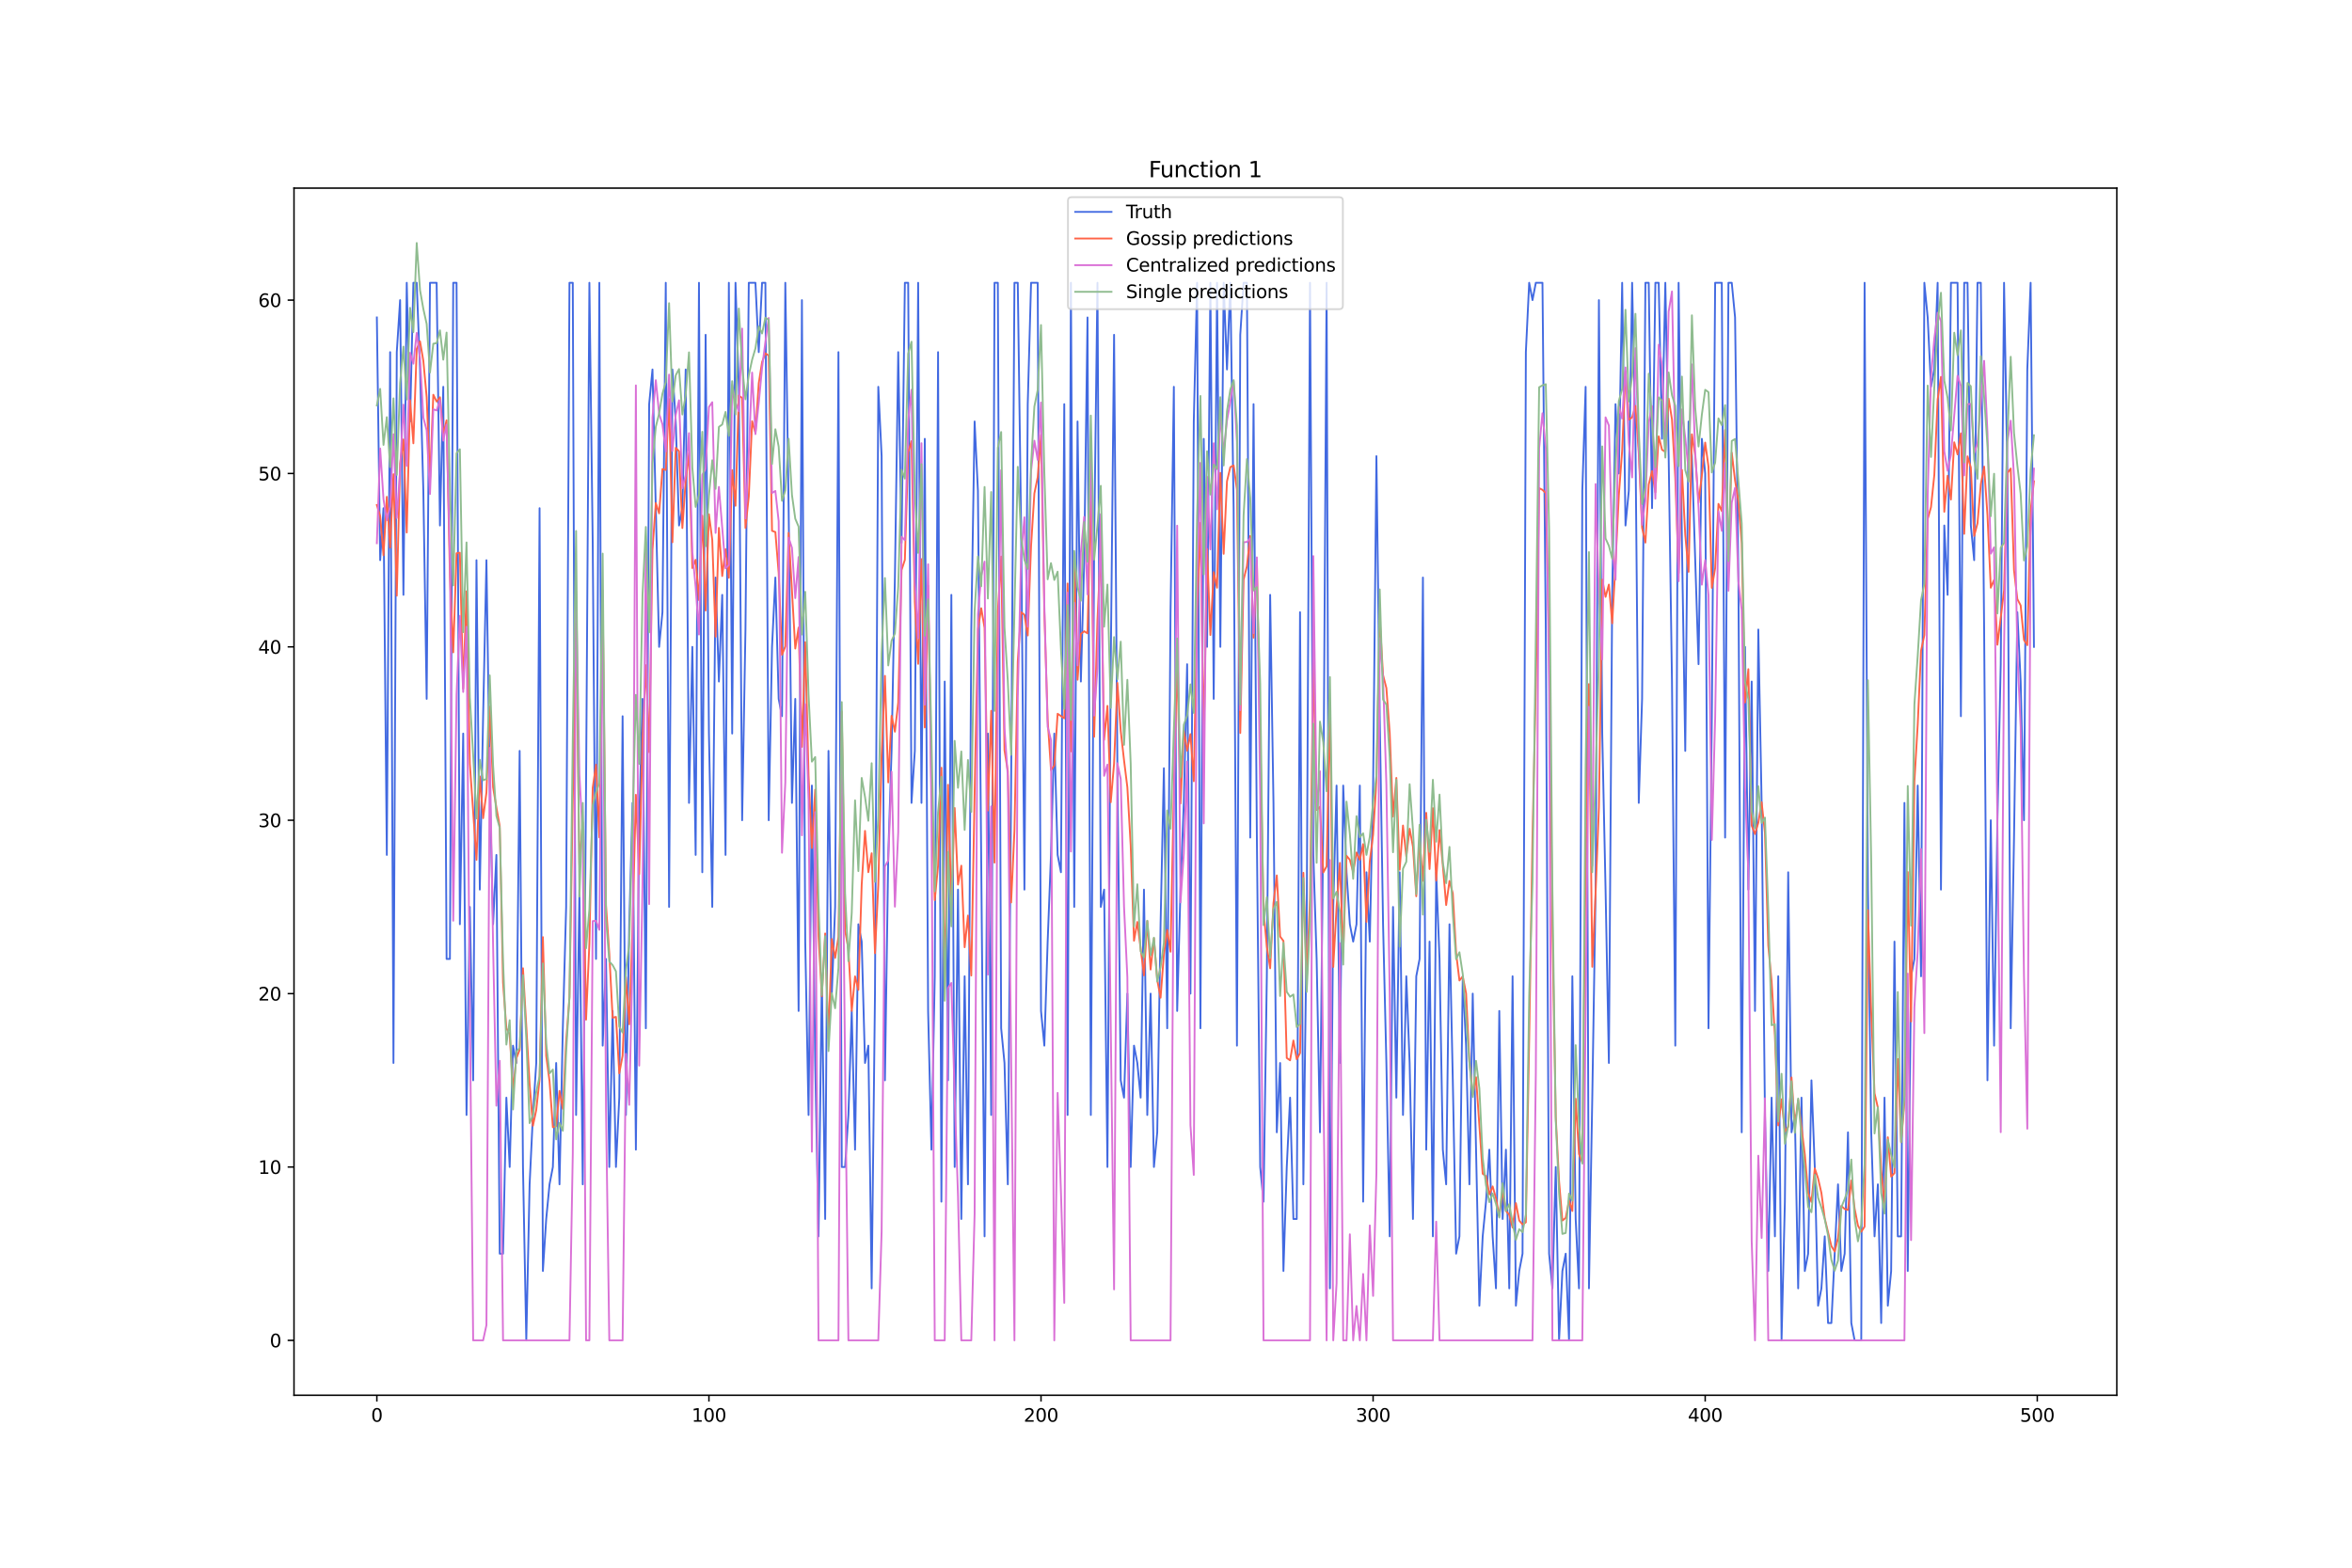 <?xml version="1.0" encoding="utf-8" standalone="no"?>
<!DOCTYPE svg PUBLIC "-//W3C//DTD SVG 1.1//EN"
  "http://www.w3.org/Graphics/SVG/1.1/DTD/svg11.dtd">
<svg xmlns:xlink="http://www.w3.org/1999/xlink" width="1296pt" height="864pt" viewBox="0 0 1296 864" xmlns="http://www.w3.org/2000/svg" version="1.1">
 <defs>
  <style type="text/css">*{stroke-linejoin: round; stroke-linecap: butt}</style>
 </defs>
 <g id="figure_1">
  <g id="patch_1">
   <path d="M 0 864 
L 1296 864 
L 1296 0 
L 0 0 
z
" style="fill: #ffffff"/>
  </g>
  <g id="axes_1">
   <g id="patch_2">
    <path d="M 162 768.96 
L 1166.4 768.96 
L 1166.4 103.68 
L 162 103.68 
z
" style="fill: #ffffff"/>
   </g>
   <g id="matplotlib.axis_1">
    <g id="xtick_1">
     <g id="line2d_1">
      <defs>
       <path id="m40b85c4c9d" d="M 0 0 
L 0 3.5 
" style="stroke: #000000; stroke-width: 0.8"/>
      </defs>
      <g>
       <use xlink:href="#m40b85c4c9d" x="207.655" y="768.96" style="stroke: #000000; stroke-width: 0.8"/>
      </g>
     </g>
     <g id="text_1">
      <!-- 0 -->
      <g transform="translate(204.473 783.558) scale(0.1 -0.1)">
       <defs>
        <path id="DejaVuSans-30" d="M 2034 4250 
Q 1547 4250 1301 3770 
Q 1056 3291 1056 2328 
Q 1056 1369 1301 889 
Q 1547 409 2034 409 
Q 2525 409 2770 889 
Q 3016 1369 3016 2328 
Q 3016 3291 2770 3770 
Q 2525 4250 2034 4250 
z
M 2034 4750 
Q 2819 4750 3233 4129 
Q 3647 3509 3647 2328 
Q 3647 1150 3233 529 
Q 2819 -91 2034 -91 
Q 1250 -91 836 529 
Q 422 1150 422 2328 
Q 422 3509 836 4129 
Q 1250 4750 2034 4750 
z
" transform="scale(0.016)"/>
       </defs>
       <use xlink:href="#DejaVuSans-30"/>
      </g>
     </g>
    </g>
    <g id="xtick_2">
     <g id="line2d_2">
      <g>
       <use xlink:href="#m40b85c4c9d" x="390.639" y="768.96" style="stroke: #000000; stroke-width: 0.8"/>
      </g>
     </g>
     <g id="text_2">
      <!-- 100 -->
      <g transform="translate(381.095 783.558) scale(0.1 -0.1)">
       <defs>
        <path id="DejaVuSans-31" d="M 794 531 
L 1825 531 
L 1825 4091 
L 703 3866 
L 703 4441 
L 1819 4666 
L 2450 4666 
L 2450 531 
L 3481 531 
L 3481 0 
L 794 0 
L 794 531 
z
" transform="scale(0.016)"/>
       </defs>
       <use xlink:href="#DejaVuSans-31"/>
       <use xlink:href="#DejaVuSans-30" x="63.623"/>
       <use xlink:href="#DejaVuSans-30" x="127.246"/>
      </g>
     </g>
    </g>
    <g id="xtick_3">
     <g id="line2d_3">
      <g>
       <use xlink:href="#m40b85c4c9d" x="573.623" y="768.96" style="stroke: #000000; stroke-width: 0.8"/>
      </g>
     </g>
     <g id="text_3">
      <!-- 200 -->
      <g transform="translate(564.079 783.558) scale(0.1 -0.1)">
       <defs>
        <path id="DejaVuSans-32" d="M 1228 531 
L 3431 531 
L 3431 0 
L 469 0 
L 469 531 
Q 828 903 1448 1529 
Q 2069 2156 2228 2338 
Q 2531 2678 2651 2914 
Q 2772 3150 2772 3378 
Q 2772 3750 2511 3984 
Q 2250 4219 1831 4219 
Q 1534 4219 1204 4116 
Q 875 4013 500 3803 
L 500 4441 
Q 881 4594 1212 4672 
Q 1544 4750 1819 4750 
Q 2544 4750 2975 4387 
Q 3406 4025 3406 3419 
Q 3406 3131 3298 2873 
Q 3191 2616 2906 2266 
Q 2828 2175 2409 1742 
Q 1991 1309 1228 531 
z
" transform="scale(0.016)"/>
       </defs>
       <use xlink:href="#DejaVuSans-32"/>
       <use xlink:href="#DejaVuSans-30" x="63.623"/>
       <use xlink:href="#DejaVuSans-30" x="127.246"/>
      </g>
     </g>
    </g>
    <g id="xtick_4">
     <g id="line2d_4">
      <g>
       <use xlink:href="#m40b85c4c9d" x="756.607" y="768.96" style="stroke: #000000; stroke-width: 0.8"/>
      </g>
     </g>
     <g id="text_4">
      <!-- 300 -->
      <g transform="translate(747.063 783.558) scale(0.1 -0.1)">
       <defs>
        <path id="DejaVuSans-33" d="M 2597 2516 
Q 3050 2419 3304 2112 
Q 3559 1806 3559 1356 
Q 3559 666 3084 287 
Q 2609 -91 1734 -91 
Q 1441 -91 1130 -33 
Q 819 25 488 141 
L 488 750 
Q 750 597 1062 519 
Q 1375 441 1716 441 
Q 2309 441 2620 675 
Q 2931 909 2931 1356 
Q 2931 1769 2642 2001 
Q 2353 2234 1838 2234 
L 1294 2234 
L 1294 2753 
L 1863 2753 
Q 2328 2753 2575 2939 
Q 2822 3125 2822 3475 
Q 2822 3834 2567 4026 
Q 2313 4219 1838 4219 
Q 1578 4219 1281 4162 
Q 984 4106 628 3988 
L 628 4550 
Q 988 4650 1302 4700 
Q 1616 4750 1894 4750 
Q 2613 4750 3031 4423 
Q 3450 4097 3450 3541 
Q 3450 3153 3228 2886 
Q 3006 2619 2597 2516 
z
" transform="scale(0.016)"/>
       </defs>
       <use xlink:href="#DejaVuSans-33"/>
       <use xlink:href="#DejaVuSans-30" x="63.623"/>
       <use xlink:href="#DejaVuSans-30" x="127.246"/>
      </g>
     </g>
    </g>
    <g id="xtick_5">
     <g id="line2d_5">
      <g>
       <use xlink:href="#m40b85c4c9d" x="939.591" y="768.96" style="stroke: #000000; stroke-width: 0.8"/>
      </g>
     </g>
     <g id="text_5">
      <!-- 400 -->
      <g transform="translate(930.047 783.558) scale(0.1 -0.1)">
       <defs>
        <path id="DejaVuSans-34" d="M 2419 4116 
L 825 1625 
L 2419 1625 
L 2419 4116 
z
M 2253 4666 
L 3047 4666 
L 3047 1625 
L 3713 1625 
L 3713 1100 
L 3047 1100 
L 3047 0 
L 2419 0 
L 2419 1100 
L 313 1100 
L 313 1709 
L 2253 4666 
z
" transform="scale(0.016)"/>
       </defs>
       <use xlink:href="#DejaVuSans-34"/>
       <use xlink:href="#DejaVuSans-30" x="63.623"/>
       <use xlink:href="#DejaVuSans-30" x="127.246"/>
      </g>
     </g>
    </g>
    <g id="xtick_6">
     <g id="line2d_6">
      <g>
       <use xlink:href="#m40b85c4c9d" x="1122.575" y="768.96" style="stroke: #000000; stroke-width: 0.8"/>
      </g>
     </g>
     <g id="text_6">
      <!-- 500 -->
      <g transform="translate(1113.032 783.558) scale(0.1 -0.1)">
       <defs>
        <path id="DejaVuSans-35" d="M 691 4666 
L 3169 4666 
L 3169 4134 
L 1269 4134 
L 1269 2991 
Q 1406 3038 1543 3061 
Q 1681 3084 1819 3084 
Q 2600 3084 3056 2656 
Q 3513 2228 3513 1497 
Q 3513 744 3044 326 
Q 2575 -91 1722 -91 
Q 1428 -91 1123 -41 
Q 819 9 494 109 
L 494 744 
Q 775 591 1075 516 
Q 1375 441 1709 441 
Q 2250 441 2565 725 
Q 2881 1009 2881 1497 
Q 2881 1984 2565 2268 
Q 2250 2553 1709 2553 
Q 1456 2553 1204 2497 
Q 953 2441 691 2322 
L 691 4666 
z
" transform="scale(0.016)"/>
       </defs>
       <use xlink:href="#DejaVuSans-35"/>
       <use xlink:href="#DejaVuSans-30" x="63.623"/>
       <use xlink:href="#DejaVuSans-30" x="127.246"/>
      </g>
     </g>
    </g>
   </g>
   <g id="matplotlib.axis_2">
    <g id="ytick_1">
     <g id="line2d_7">
      <defs>
       <path id="m0b34f0433a" d="M 0 0 
L -3.5 0 
" style="stroke: #000000; stroke-width: 0.8"/>
      </defs>
      <g>
       <use xlink:href="#m0b34f0433a" x="162" y="738.72" style="stroke: #000000; stroke-width: 0.8"/>
      </g>
     </g>
     <g id="text_7">
      <!-- 0 -->
      <g transform="translate(148.637 742.519) scale(0.1 -0.1)">
       <use xlink:href="#DejaVuSans-30"/>
      </g>
     </g>
    </g>
    <g id="ytick_2">
     <g id="line2d_8">
      <g>
       <use xlink:href="#m0b34f0433a" x="162" y="643.167" style="stroke: #000000; stroke-width: 0.8"/>
      </g>
     </g>
     <g id="text_8">
      <!-- 10 -->
      <g transform="translate(142.275 646.966) scale(0.1 -0.1)">
       <use xlink:href="#DejaVuSans-31"/>
       <use xlink:href="#DejaVuSans-30" x="63.623"/>
      </g>
     </g>
    </g>
    <g id="ytick_3">
     <g id="line2d_9">
      <g>
       <use xlink:href="#m0b34f0433a" x="162" y="547.614" style="stroke: #000000; stroke-width: 0.8"/>
      </g>
     </g>
     <g id="text_9">
      <!-- 20 -->
      <g transform="translate(142.275 551.413) scale(0.1 -0.1)">
       <use xlink:href="#DejaVuSans-32"/>
       <use xlink:href="#DejaVuSans-30" x="63.623"/>
      </g>
     </g>
    </g>
    <g id="ytick_4">
     <g id="line2d_10">
      <g>
       <use xlink:href="#m0b34f0433a" x="162" y="452.061" style="stroke: #000000; stroke-width: 0.8"/>
      </g>
     </g>
     <g id="text_10">
      <!-- 30 -->
      <g transform="translate(142.275 455.86) scale(0.1 -0.1)">
       <use xlink:href="#DejaVuSans-33"/>
       <use xlink:href="#DejaVuSans-30" x="63.623"/>
      </g>
     </g>
    </g>
    <g id="ytick_5">
     <g id="line2d_11">
      <g>
       <use xlink:href="#m0b34f0433a" x="162" y="356.508" style="stroke: #000000; stroke-width: 0.8"/>
      </g>
     </g>
     <g id="text_11">
      <!-- 40 -->
      <g transform="translate(142.275 360.307) scale(0.1 -0.1)">
       <use xlink:href="#DejaVuSans-34"/>
       <use xlink:href="#DejaVuSans-30" x="63.623"/>
      </g>
     </g>
    </g>
    <g id="ytick_6">
     <g id="line2d_12">
      <g>
       <use xlink:href="#m0b34f0433a" x="162" y="260.955" style="stroke: #000000; stroke-width: 0.8"/>
      </g>
     </g>
     <g id="text_12">
      <!-- 50 -->
      <g transform="translate(142.275 264.754) scale(0.1 -0.1)">
       <use xlink:href="#DejaVuSans-35"/>
       <use xlink:href="#DejaVuSans-30" x="63.623"/>
      </g>
     </g>
    </g>
    <g id="ytick_7">
     <g id="line2d_13">
      <g>
       <use xlink:href="#m0b34f0433a" x="162" y="165.402" style="stroke: #000000; stroke-width: 0.8"/>
      </g>
     </g>
     <g id="text_13">
      <!-- 60 -->
      <g transform="translate(142.275 169.201) scale(0.1 -0.1)">
       <defs>
        <path id="DejaVuSans-36" d="M 2113 2584 
Q 1688 2584 1439 2293 
Q 1191 2003 1191 1497 
Q 1191 994 1439 701 
Q 1688 409 2113 409 
Q 2538 409 2786 701 
Q 3034 994 3034 1497 
Q 3034 2003 2786 2293 
Q 2538 2584 2113 2584 
z
M 3366 4563 
L 3366 3988 
Q 3128 4100 2886 4159 
Q 2644 4219 2406 4219 
Q 1781 4219 1451 3797 
Q 1122 3375 1075 2522 
Q 1259 2794 1537 2939 
Q 1816 3084 2150 3084 
Q 2853 3084 3261 2657 
Q 3669 2231 3669 1497 
Q 3669 778 3244 343 
Q 2819 -91 2113 -91 
Q 1303 -91 875 529 
Q 447 1150 447 2328 
Q 447 3434 972 4092 
Q 1497 4750 2381 4750 
Q 2619 4750 2861 4703 
Q 3103 4656 3366 4563 
z
" transform="scale(0.016)"/>
       </defs>
       <use xlink:href="#DejaVuSans-36"/>
       <use xlink:href="#DejaVuSans-30" x="63.623"/>
      </g>
     </g>
    </g>
   </g>
   <g id="line2d_14">
    <path d="M 207.655 174.957 
L 209.484 308.731 
L 211.314 280.066 
L 213.144 471.172 
L 214.974 194.068 
L 216.804 585.835 
L 218.634 194.068 
L 220.463 165.402 
L 222.293 327.842 
L 224.123 155.847 
L 225.953 232.289 
L 227.783 155.847 
L 229.613 155.847 
L 231.442 203.623 
L 233.272 270.51 
L 235.102 385.174 
L 236.932 155.847 
L 240.592 155.847 
L 242.422 289.621 
L 244.251 213.178 
L 246.081 528.503 
L 247.911 528.503 
L 249.741 155.847 
L 251.571 155.847 
L 253.401 509.393 
L 255.23 404.284 
L 257.06 614.501 
L 258.89 499.837 
L 260.72 595.39 
L 262.55 308.731 
L 264.38 490.282 
L 266.209 394.729 
L 268.039 308.731 
L 269.869 432.95 
L 271.699 509.393 
L 273.529 471.172 
L 275.359 690.943 
L 277.189 690.943 
L 279.018 604.946 
L 280.848 643.167 
L 282.678 576.28 
L 284.508 585.835 
L 286.338 413.84 
L 288.168 643.167 
L 289.997 738.72 
L 291.827 652.722 
L 293.657 614.501 
L 295.487 585.835 
L 297.317 280.066 
L 299.147 700.499 
L 300.976 671.833 
L 302.806 652.722 
L 304.636 643.167 
L 306.466 585.835 
L 308.296 652.722 
L 310.126 566.725 
L 311.956 499.837 
L 313.785 155.847 
L 315.615 155.847 
L 317.445 614.501 
L 319.275 490.282 
L 321.105 652.722 
L 322.935 432.95 
L 324.764 155.847 
L 326.594 299.176 
L 328.424 528.503 
L 330.254 155.847 
L 332.084 576.28 
L 333.914 528.503 
L 335.743 643.167 
L 337.573 557.169 
L 339.403 643.167 
L 341.233 604.946 
L 343.063 394.729 
L 344.893 614.501 
L 346.723 509.393 
L 348.552 442.506 
L 350.382 633.612 
L 352.212 452.061 
L 354.042 385.174 
L 355.872 566.725 
L 357.702 222.734 
L 359.531 203.623 
L 363.191 356.508 
L 365.021 337.397 
L 366.851 155.847 
L 368.681 499.837 
L 370.51 203.623 
L 372.34 232.289 
L 374.17 289.621 
L 376 280.066 
L 377.83 203.623 
L 379.66 442.506 
L 381.489 356.508 
L 383.319 471.172 
L 385.149 155.847 
L 386.979 480.727 
L 388.809 184.513 
L 390.639 404.284 
L 392.469 499.837 
L 394.298 318.287 
L 396.128 375.619 
L 397.958 327.842 
L 399.788 471.172 
L 401.618 155.847 
L 403.448 404.284 
L 405.277 155.847 
L 407.107 213.178 
L 408.937 452.061 
L 410.767 346.953 
L 412.597 155.847 
L 416.256 155.847 
L 418.086 194.068 
L 419.916 155.847 
L 421.746 155.847 
L 423.576 452.061 
L 425.406 356.508 
L 427.236 318.287 
L 429.065 385.174 
L 430.895 394.729 
L 432.725 155.847 
L 434.555 280.066 
L 436.385 442.506 
L 438.215 385.174 
L 440.044 557.169 
L 441.874 165.402 
L 443.704 518.948 
L 445.534 614.501 
L 447.364 432.95 
L 449.194 585.835 
L 451.023 681.388 
L 452.853 538.059 
L 454.683 671.833 
L 456.513 413.84 
L 458.343 547.614 
L 460.173 499.837 
L 462.003 194.068 
L 463.832 643.167 
L 465.662 643.167 
L 467.492 614.501 
L 469.322 557.169 
L 471.152 633.612 
L 472.982 509.393 
L 474.811 518.948 
L 476.641 585.835 
L 478.471 576.28 
L 480.301 710.054 
L 482.131 547.614 
L 483.961 213.178 
L 485.79 251.4 
L 487.62 595.39 
L 489.45 471.172 
L 491.28 413.84 
L 493.11 318.287 
L 494.94 194.068 
L 496.77 299.176 
L 498.599 155.847 
L 500.429 155.847 
L 502.259 442.506 
L 504.089 413.84 
L 505.919 155.847 
L 507.749 442.506 
L 509.578 241.844 
L 511.408 557.169 
L 513.238 633.612 
L 515.068 538.059 
L 516.898 194.068 
L 518.728 662.278 
L 520.557 375.619 
L 522.387 595.39 
L 524.217 327.842 
L 526.047 643.167 
L 527.877 490.282 
L 529.707 671.833 
L 531.536 538.059 
L 533.366 652.722 
L 535.196 346.953 
L 537.026 232.289 
L 538.856 270.51 
L 542.516 681.388 
L 544.345 404.284 
L 546.175 614.501 
L 548.005 155.847 
L 549.835 155.847 
L 551.665 566.725 
L 553.495 585.835 
L 555.324 652.722 
L 557.154 432.95 
L 558.984 155.847 
L 560.814 155.847 
L 562.644 289.621 
L 564.474 490.282 
L 566.303 222.734 
L 568.133 155.847 
L 571.793 155.847 
L 573.623 557.169 
L 575.453 576.28 
L 577.283 518.948 
L 579.112 471.172 
L 580.942 404.284 
L 582.772 471.172 
L 584.602 480.727 
L 586.432 222.734 
L 588.262 614.501 
L 590.091 155.847 
L 591.921 499.837 
L 593.751 232.289 
L 595.581 375.619 
L 597.411 308.731 
L 599.241 174.957 
L 601.07 614.501 
L 602.9 299.176 
L 604.73 155.847 
L 606.56 499.837 
L 608.39 490.282 
L 610.22 643.167 
L 612.05 366.063 
L 613.879 184.513 
L 615.709 423.395 
L 617.539 595.39 
L 619.369 604.946 
L 621.199 547.614 
L 623.029 643.167 
L 624.858 576.28 
L 626.688 585.835 
L 628.518 604.946 
L 630.348 490.282 
L 632.178 614.501 
L 634.008 547.614 
L 635.837 643.167 
L 637.667 624.056 
L 639.497 509.393 
L 641.327 423.395 
L 643.157 566.725 
L 644.987 337.397 
L 646.817 213.178 
L 648.646 557.169 
L 650.476 490.282 
L 652.306 442.506 
L 654.136 366.063 
L 655.966 547.614 
L 657.796 232.289 
L 659.625 155.847 
L 661.455 566.725 
L 663.285 241.844 
L 665.115 356.508 
L 666.945 155.847 
L 668.775 385.174 
L 670.604 155.847 
L 672.434 356.508 
L 674.264 155.847 
L 676.094 203.623 
L 677.924 155.847 
L 679.754 280.066 
L 681.583 576.28 
L 683.413 184.513 
L 685.243 155.847 
L 687.073 155.847 
L 688.903 461.616 
L 690.733 222.734 
L 692.563 461.616 
L 694.392 643.167 
L 696.222 662.278 
L 698.052 538.059 
L 699.882 327.842 
L 701.712 442.506 
L 703.542 624.056 
L 705.371 585.835 
L 707.201 700.499 
L 709.031 643.167 
L 710.861 604.946 
L 712.691 671.833 
L 714.521 671.833 
L 716.35 337.397 
L 718.18 652.722 
L 720.01 509.393 
L 721.84 155.847 
L 723.67 471.172 
L 725.5 528.503 
L 727.33 624.056 
L 729.159 452.061 
L 730.989 155.847 
L 732.819 710.054 
L 734.649 499.837 
L 736.479 432.95 
L 738.309 585.835 
L 740.138 432.95 
L 741.968 480.727 
L 743.798 509.393 
L 745.628 518.948 
L 747.458 509.393 
L 749.288 432.95 
L 751.117 662.278 
L 752.947 480.727 
L 754.777 518.948 
L 756.607 432.95 
L 758.437 251.4 
L 760.267 394.729 
L 762.097 509.393 
L 763.926 585.835 
L 765.756 681.388 
L 767.586 499.837 
L 769.416 604.946 
L 771.246 480.727 
L 773.076 614.501 
L 774.905 538.059 
L 776.735 585.835 
L 778.565 671.833 
L 780.395 538.059 
L 782.225 528.503 
L 784.055 318.287 
L 785.884 633.612 
L 787.714 518.948 
L 789.544 681.388 
L 791.374 480.727 
L 793.204 528.503 
L 795.034 633.612 
L 796.864 652.722 
L 798.693 509.393 
L 800.523 595.39 
L 802.353 690.943 
L 804.183 681.388 
L 806.013 538.059 
L 807.843 576.28 
L 809.672 652.722 
L 811.502 547.614 
L 815.162 719.609 
L 816.992 681.388 
L 818.822 662.278 
L 820.651 633.612 
L 822.481 681.388 
L 824.311 710.054 
L 826.141 557.169 
L 827.971 671.833 
L 829.801 633.612 
L 831.63 710.054 
L 833.46 538.059 
L 835.29 719.609 
L 837.12 700.499 
L 838.95 690.943 
L 840.78 194.068 
L 842.61 155.847 
L 844.439 165.402 
L 846.269 155.847 
L 849.929 155.847 
L 851.759 346.953 
L 853.589 690.943 
L 855.418 710.054 
L 857.248 643.167 
L 859.078 738.72 
L 860.908 700.499 
L 862.738 690.943 
L 864.568 738.72 
L 866.397 538.059 
L 868.227 671.833 
L 870.057 710.054 
L 871.887 270.51 
L 873.717 213.178 
L 875.547 710.054 
L 877.377 604.946 
L 879.206 490.282 
L 881.036 165.402 
L 882.866 404.284 
L 884.696 490.282 
L 886.526 585.835 
L 888.356 327.842 
L 890.185 222.734 
L 892.015 260.955 
L 893.845 155.847 
L 895.675 289.621 
L 897.505 270.51 
L 899.335 155.847 
L 901.164 241.844 
L 902.994 442.506 
L 904.824 385.174 
L 906.654 155.847 
L 908.484 155.847 
L 910.314 280.066 
L 912.144 155.847 
L 913.973 155.847 
L 915.803 241.844 
L 917.633 155.847 
L 919.463 251.4 
L 921.293 375.619 
L 923.123 576.28 
L 924.952 155.847 
L 926.782 299.176 
L 928.612 413.84 
L 930.442 232.289 
L 932.272 251.4 
L 935.931 366.063 
L 937.761 241.844 
L 939.591 260.955 
L 941.421 566.725 
L 943.251 394.729 
L 945.081 155.847 
L 948.74 155.847 
L 950.57 461.616 
L 952.4 155.847 
L 954.23 155.847 
L 956.06 174.957 
L 957.89 318.287 
L 959.719 624.056 
L 961.549 356.508 
L 963.379 490.282 
L 965.209 375.619 
L 967.039 557.169 
L 968.869 346.953 
L 970.698 442.506 
L 972.528 614.501 
L 974.358 700.499 
L 976.188 604.946 
L 978.018 681.388 
L 979.848 538.059 
L 981.678 738.72 
L 983.507 662.278 
L 985.337 480.727 
L 987.167 624.056 
L 988.997 614.501 
L 990.827 710.054 
L 992.657 604.946 
L 994.486 700.499 
L 996.316 690.943 
L 998.146 595.39 
L 999.976 643.167 
L 1001.806 719.609 
L 1003.636 710.054 
L 1005.465 681.388 
L 1007.295 729.165 
L 1009.125 729.165 
L 1012.785 652.722 
L 1014.615 700.499 
L 1016.444 690.943 
L 1018.274 624.056 
L 1020.104 729.165 
L 1021.934 738.72 
L 1025.594 738.72 
L 1027.424 155.847 
L 1029.253 490.282 
L 1031.083 624.056 
L 1032.913 681.388 
L 1034.743 652.722 
L 1036.573 729.165 
L 1038.403 604.946 
L 1040.232 719.609 
L 1042.062 700.499 
L 1043.892 518.948 
L 1045.722 681.388 
L 1047.552 681.388 
L 1049.382 442.506 
L 1051.211 700.499 
L 1053.041 538.059 
L 1054.871 528.503 
L 1056.701 432.95 
L 1058.531 538.059 
L 1060.361 155.847 
L 1062.191 174.957 
L 1064.02 213.178 
L 1065.85 203.623 
L 1067.68 155.847 
L 1069.51 490.282 
L 1071.34 289.621 
L 1073.17 327.842 
L 1074.999 155.847 
L 1078.659 155.847 
L 1080.489 394.729 
L 1082.319 155.847 
L 1084.149 155.847 
L 1085.978 289.621 
L 1087.808 308.731 
L 1089.638 155.847 
L 1091.468 155.847 
L 1093.298 346.953 
L 1095.128 595.39 
L 1096.958 452.061 
L 1098.787 576.28 
L 1100.617 452.061 
L 1102.447 366.063 
L 1104.277 155.847 
L 1106.107 260.955 
L 1107.937 566.725 
L 1109.766 461.616 
L 1111.596 337.397 
L 1113.426 375.619 
L 1115.256 452.061 
L 1117.086 203.623 
L 1118.916 155.847 
L 1120.745 356.508 
L 1120.745 356.508 
" clip-path="url(#p6a9d508153)" style="fill: none; stroke: #4169e1; stroke-linecap: square"/>
   </g>
   <g id="line2d_15">
    <path d="M 207.655 278.317 
L 209.484 284.505 
L 211.314 306.056 
L 213.144 273.807 
L 214.974 301.779 
L 216.804 261.335 
L 218.634 328.299 
L 220.463 255.598 
L 222.293 242.187 
L 224.123 293.487 
L 225.953 220.569 
L 227.783 244.325 
L 229.613 192.321 
L 231.442 188.163 
L 233.272 198.844 
L 235.102 218.815 
L 236.932 264.367 
L 238.762 217.551 
L 240.592 221.328 
L 242.422 218.935 
L 244.251 239.213 
L 246.081 231.63 
L 247.911 317.275 
L 249.741 359.537 
L 251.571 304.908 
L 253.401 304.627 
L 255.23 379.58 
L 257.06 325.858 
L 258.89 420.965 
L 262.55 473.89 
L 264.38 427.865 
L 266.209 450.927 
L 268.039 436.776 
L 269.869 389.411 
L 271.699 433.82 
L 273.529 445.084 
L 275.359 455.307 
L 277.189 541.466 
L 279.018 566.713 
L 280.848 569.917 
L 282.678 601.034 
L 284.508 583.279 
L 286.338 578.579 
L 288.168 533.622 
L 291.827 597.48 
L 293.657 620.457 
L 295.487 611.71 
L 297.317 594.918 
L 299.147 516.47 
L 300.976 581.987 
L 302.806 595.877 
L 304.636 621.258 
L 306.466 620.704 
L 308.296 601.224 
L 310.126 611.099 
L 311.956 573.987 
L 313.785 549.644 
L 315.615 440.622 
L 317.445 343.709 
L 319.275 476.552 
L 321.105 453.259 
L 322.935 561.971 
L 324.764 520.032 
L 326.594 434.226 
L 328.424 421.455 
L 330.254 461.544 
L 332.084 328.488 
L 333.914 498.748 
L 335.743 525.718 
L 337.573 560.902 
L 339.403 560.438 
L 341.233 591.537 
L 343.063 581.837 
L 344.893 538.551 
L 346.723 564.502 
L 348.552 511.275 
L 350.382 438.033 
L 352.212 481.777 
L 354.042 407.185 
L 355.872 366.601 
L 357.702 414.576 
L 359.531 302.954 
L 361.361 277.257 
L 363.191 282.934 
L 365.021 258.503 
L 366.851 259.022 
L 368.681 219.887 
L 370.51 298.873 
L 372.34 246.786 
L 374.17 248.675 
L 376 291.028 
L 377.83 264.79 
L 379.66 249.711 
L 381.489 313.088 
L 383.319 308.517 
L 385.149 330.733 
L 386.979 284.219 
L 388.809 336.472 
L 390.639 283.39 
L 392.469 297.561 
L 394.298 350.919 
L 396.128 290.919 
L 397.958 317.48 
L 399.788 302.653 
L 401.618 318.428 
L 403.448 259.111 
L 405.277 278.732 
L 407.107 217.944 
L 408.937 219.34 
L 410.767 290.971 
L 412.597 273.549 
L 414.427 232.153 
L 416.256 238.635 
L 418.086 211.222 
L 419.916 199.566 
L 421.746 194.746 
L 423.576 195.939 
L 425.406 292.555 
L 427.236 293.224 
L 429.065 315.751 
L 430.895 360.89 
L 432.725 356.221 
L 434.555 293.711 
L 438.215 357.439 
L 440.044 345.851 
L 441.874 411.606 
L 443.704 353.916 
L 445.534 427.341 
L 447.364 467.384 
L 449.194 435.218 
L 451.023 515.984 
L 452.853 549.059 
L 454.683 514.457 
L 456.513 572.327 
L 458.343 517.526 
L 460.173 527.94 
L 462.003 516.4 
L 463.832 392.243 
L 465.662 512.847 
L 467.492 523.064 
L 469.322 557.146 
L 471.152 538.11 
L 472.982 545.544 
L 474.811 487.563 
L 476.641 457.93 
L 478.471 480.7 
L 480.301 470.252 
L 482.131 525.339 
L 483.961 487.861 
L 485.79 416.31 
L 487.62 372.489 
L 489.45 431.218 
L 491.28 394.499 
L 493.11 403.26 
L 494.94 387.269 
L 496.77 314.179 
L 498.599 308.53 
L 500.429 249.226 
L 502.259 243.104 
L 504.089 331.717 
L 505.919 365.87 
L 507.749 308.139 
L 509.578 400.93 
L 511.408 322.714 
L 513.238 434.056 
L 515.068 496.087 
L 516.898 477.19 
L 518.728 423.129 
L 520.557 545.007 
L 522.387 432.521 
L 524.217 499.574 
L 526.047 445.294 
L 527.877 487.527 
L 529.707 477.1 
L 531.536 522.058 
L 533.366 504.575 
L 535.196 537.642 
L 537.026 437.893 
L 538.856 346.918 
L 540.686 335.227 
L 542.516 346.038 
L 544.345 446.726 
L 546.175 391.734 
L 548.005 475.419 
L 549.835 336.926 
L 551.665 306.718 
L 553.495 413.467 
L 555.324 425.013 
L 557.154 497.385 
L 558.984 457.886 
L 560.814 364.545 
L 562.644 337.426 
L 564.474 338.803 
L 566.303 350.235 
L 568.133 300.936 
L 569.963 271.935 
L 571.793 263.016 
L 573.623 239.786 
L 575.453 337.533 
L 577.283 396.623 
L 579.112 424.428 
L 580.942 421.894 
L 582.772 393.383 
L 586.432 395.88 
L 588.262 321.581 
L 590.091 414.137 
L 591.921 308.557 
L 593.751 374.632 
L 595.581 349.329 
L 597.411 347.904 
L 599.241 349.063 
L 601.07 269.178 
L 602.9 406.072 
L 604.73 341.63 
L 606.56 301.054 
L 608.39 407.759 
L 610.22 389.027 
L 612.05 442.145 
L 613.879 420.795 
L 615.709 376.37 
L 617.539 402.804 
L 619.369 419.001 
L 621.199 433.897 
L 623.029 465.789 
L 624.858 518.457 
L 626.688 508.102 
L 630.348 537.569 
L 632.178 507.592 
L 634.008 534.343 
L 635.837 517.141 
L 637.667 540.117 
L 639.497 549.879 
L 641.327 525.881 
L 643.157 512.492 
L 644.987 524.519 
L 646.817 435.128 
L 648.646 362.657 
L 650.476 442.862 
L 652.306 402.713 
L 654.136 413.749 
L 655.966 404.607 
L 657.796 430.562 
L 659.625 336.085 
L 661.455 288.099 
L 663.285 409.315 
L 665.115 302.566 
L 666.945 349.969 
L 668.775 315.34 
L 670.604 323.919 
L 672.434 260.616 
L 674.264 305.237 
L 676.094 265.26 
L 677.924 257.464 
L 679.754 256.502 
L 681.583 269.831 
L 683.413 403.986 
L 685.243 319.471 
L 687.073 312.064 
L 688.903 295.416 
L 690.733 351.454 
L 692.563 309.312 
L 696.222 501.642 
L 698.052 521.684 
L 699.882 533.66 
L 701.712 497.738 
L 703.542 482.466 
L 705.371 516.131 
L 707.201 518.583 
L 709.031 583.074 
L 710.861 584.378 
L 712.691 573.448 
L 714.521 583.796 
L 716.35 580.366 
L 718.18 481.026 
L 720.01 539.503 
L 721.84 495.304 
L 723.67 364.032 
L 725.5 446.374 
L 727.33 444.655 
L 729.159 480.867 
L 730.989 477.49 
L 732.819 387.19 
L 734.649 532.924 
L 736.479 500.092 
L 738.309 475.563 
L 740.138 524.891 
L 741.968 471.648 
L 743.798 473.877 
L 745.628 480.684 
L 747.458 469.821 
L 749.288 473.911 
L 751.117 465.196 
L 752.947 508.113 
L 754.777 474.743 
L 756.607 460.008 
L 758.437 430.281 
L 760.267 341.054 
L 762.097 372.07 
L 763.926 379.199 
L 765.756 403.917 
L 767.586 450.022 
L 769.416 428.738 
L 771.246 479.367 
L 773.076 454.965 
L 774.905 472.023 
L 776.735 456.738 
L 778.565 466.615 
L 780.395 493.951 
L 782.225 462.69 
L 784.055 485.465 
L 785.884 447.965 
L 787.714 478.95 
L 789.544 445.361 
L 791.374 485.324 
L 793.204 457.503 
L 795.034 477.007 
L 796.864 498.805 
L 798.693 485.534 
L 800.523 492.37 
L 802.353 525.294 
L 804.183 540.384 
L 806.013 538.141 
L 807.843 547.433 
L 809.672 584.887 
L 811.502 603.41 
L 813.332 593.696 
L 816.992 646.904 
L 818.822 648.177 
L 820.651 658.282 
L 822.481 653.857 
L 824.311 660.418 
L 826.141 670.278 
L 827.971 656.121 
L 829.801 667.361 
L 831.63 669.471 
L 833.46 676.55 
L 835.29 663.095 
L 837.12 672.647 
L 838.95 674.838 
L 840.78 673.676 
L 842.61 572.864 
L 844.439 460.786 
L 846.269 378.483 
L 848.099 269.041 
L 849.929 269.962 
L 851.759 271.772 
L 853.589 354.832 
L 855.418 513.683 
L 857.248 615.64 
L 859.078 650.995 
L 860.908 672.698 
L 862.738 671.232 
L 864.568 661.661 
L 866.397 667.43 
L 868.227 605.559 
L 870.057 636.015 
L 871.887 640.701 
L 873.717 477.197 
L 875.547 376.998 
L 877.377 532.827 
L 879.206 492.19 
L 881.036 444.758 
L 882.866 319.416 
L 884.696 328.959 
L 886.526 322.179 
L 888.356 343.526 
L 890.185 310.468 
L 892.015 272.962 
L 893.845 248.322 
L 895.675 204.637 
L 897.505 231.3 
L 899.335 230.045 
L 901.164 223.715 
L 902.994 249.748 
L 904.824 290.851 
L 906.654 299.048 
L 908.484 266.99 
L 910.314 259.613 
L 912.144 271.347 
L 913.973 240.465 
L 915.803 247.873 
L 917.633 248.987 
L 919.463 219.717 
L 921.293 231.17 
L 923.123 263.567 
L 924.952 315.879 
L 926.782 258.987 
L 928.612 294.856 
L 930.442 315.153 
L 932.272 239.347 
L 934.102 251.092 
L 935.931 277.001 
L 937.761 262.061 
L 939.591 243.914 
L 941.421 257.23 
L 943.251 324.008 
L 945.081 313.063 
L 946.911 277.702 
L 948.74 281.676 
L 950.57 236.967 
L 952.4 307.881 
L 954.23 249.462 
L 956.06 264.822 
L 957.89 276.25 
L 959.719 299.352 
L 961.549 387.176 
L 963.379 368.787 
L 965.209 454.964 
L 967.039 459.652 
L 968.869 453.391 
L 970.698 442.112 
L 972.528 459.067 
L 974.358 521.094 
L 976.188 540.851 
L 978.018 571.052 
L 979.848 620.236 
L 981.678 605.828 
L 983.507 623.708 
L 985.337 620.988 
L 987.167 593.802 
L 988.997 620.355 
L 990.827 606.194 
L 994.486 636.298 
L 996.316 657.388 
L 998.146 662.433 
L 999.976 643.946 
L 1001.806 649.454 
L 1003.636 657.492 
L 1005.465 671.453 
L 1009.125 686.77 
L 1010.955 689.728 
L 1012.785 682.398 
L 1014.615 664.618 
L 1016.444 666.326 
L 1018.274 666.866 
L 1020.104 650.614 
L 1021.934 666.101 
L 1023.764 675.408 
L 1025.594 678.834 
L 1027.424 676.036 
L 1029.253 501.633 
L 1031.083 557.899 
L 1032.913 602.542 
L 1034.743 610.425 
L 1036.573 644.767 
L 1038.403 663.225 
L 1040.232 626.774 
L 1042.062 648.489 
L 1043.892 646.528 
L 1045.722 583.668 
L 1047.552 629.49 
L 1049.382 607.439 
L 1051.211 480.596 
L 1053.041 562.98 
L 1054.871 430.778 
L 1056.701 399.39 
L 1058.531 358.604 
L 1060.361 350.022 
L 1062.191 286.046 
L 1064.02 279.496 
L 1065.85 261.749 
L 1067.68 220.162 
L 1069.51 207.702 
L 1071.34 282.058 
L 1073.17 262.186 
L 1074.999 275.297 
L 1076.829 243.761 
L 1078.659 250.447 
L 1080.489 238.802 
L 1082.319 294.222 
L 1084.149 251.488 
L 1085.978 257.636 
L 1087.808 295.397 
L 1089.638 288.424 
L 1091.468 266.908 
L 1093.298 257.161 
L 1095.128 283.825 
L 1096.958 323.904 
L 1098.787 319.537 
L 1100.617 355.342 
L 1104.277 325.353 
L 1106.107 260.754 
L 1107.937 258.213 
L 1109.766 314.257 
L 1111.596 330.18 
L 1113.426 333.658 
L 1115.256 352.699 
L 1117.086 355.57 
L 1118.916 281.396 
L 1120.745 265.272 
L 1120.745 265.272 
" clip-path="url(#p6a9d508153)" style="fill: none; stroke: #ff6347; stroke-linecap: square"/>
   </g>
   <g id="line2d_16">
    <path d="M 207.655 299.394 
L 209.484 247.166 
L 211.314 275.143 
L 213.144 286.729 
L 214.974 279.007 
L 216.804 239.285 
L 218.634 285.491 
L 220.463 259.018 
L 222.293 222.997 
L 224.123 256.769 
L 225.953 194.428 
L 227.783 200.456 
L 229.613 183.46 
L 231.442 197.421 
L 233.272 230.177 
L 235.102 237.134 
L 236.932 272.288 
L 238.762 225.545 
L 240.592 226.23 
L 242.422 220.473 
L 244.251 242.884 
L 246.081 234.016 
L 247.911 308.534 
L 249.741 507.437 
L 251.571 382.871 
L 253.401 339.417 
L 255.23 381.371 
L 257.06 345.425 
L 258.89 556.471 
L 260.72 738.72 
L 266.209 738.72 
L 268.039 730.309 
L 269.869 412.163 
L 271.699 520.946 
L 273.529 609.388 
L 275.359 584.636 
L 277.189 738.72 
L 313.785 738.72 
L 315.615 635.931 
L 317.445 326.301 
L 319.275 426.954 
L 321.105 461.085 
L 322.935 738.72 
L 324.764 738.72 
L 326.594 507.634 
L 328.424 507.469 
L 330.254 512.462 
L 332.084 325.45 
L 333.914 611.333 
L 335.743 738.72 
L 343.063 738.72 
L 344.893 580.823 
L 346.723 608.919 
L 348.552 529.365 
L 350.382 212.406 
L 352.212 587.298 
L 354.042 487.633 
L 355.872 300.61 
L 357.702 498.296 
L 359.531 230.036 
L 361.361 209.527 
L 363.191 228.066 
L 365.021 233.823 
L 366.851 248.847 
L 368.681 206.462 
L 370.51 248.506 
L 372.34 228.686 
L 374.17 220.612 
L 376 269.055 
L 377.83 261.762 
L 379.66 238.723 
L 381.489 304.147 
L 383.319 323.544 
L 385.149 349.714 
L 386.979 261.707 
L 388.809 258.331 
L 390.639 224.314 
L 392.469 221.666 
L 394.298 293.706 
L 396.128 268.353 
L 399.788 313.252 
L 401.618 311.436 
L 403.448 212.083 
L 405.277 221.733 
L 407.107 226.668 
L 408.937 181.09 
L 410.767 285.744 
L 412.597 249.326 
L 414.427 205.34 
L 416.256 239.268 
L 418.086 222.171 
L 419.916 202.777 
L 421.746 188.401 
L 423.576 175.26 
L 425.406 271.74 
L 427.236 270.56 
L 429.065 287.261 
L 430.895 469.977 
L 432.725 431.27 
L 434.555 296.313 
L 436.385 301.947 
L 438.215 329.645 
L 440.044 306.985 
L 441.874 460.382 
L 443.704 388.059 
L 445.534 441.142 
L 447.364 634.743 
L 449.194 447.565 
L 451.023 738.72 
L 462.003 738.72 
L 463.832 408.636 
L 465.662 588.811 
L 467.492 738.72 
L 483.961 738.72 
L 485.79 678.714 
L 487.62 477.523 
L 489.45 474.251 
L 491.28 425.316 
L 493.11 499.686 
L 494.94 458.758 
L 496.77 295.819 
L 498.599 297.702 
L 500.429 231.963 
L 502.259 214.798 
L 504.089 320.768 
L 505.919 351.823 
L 507.749 244.259 
L 509.578 388.405 
L 511.408 310.977 
L 513.238 446.452 
L 515.068 738.72 
L 520.557 738.72 
L 522.387 544.419 
L 524.217 541.736 
L 526.047 603.939 
L 527.877 658.911 
L 529.707 738.72 
L 535.196 738.72 
L 537.026 669.129 
L 538.856 338.581 
L 540.686 317.354 
L 542.516 309.508 
L 544.345 537.143 
L 546.175 444.424 
L 548.005 738.72 
L 549.835 371.866 
L 551.665 259.137 
L 553.495 401.129 
L 555.324 428.045 
L 558.984 738.72 
L 560.814 384.436 
L 562.644 306.014 
L 564.474 285.097 
L 566.303 345.389 
L 568.133 259.639 
L 569.963 242.879 
L 571.793 253.441 
L 573.623 221.824 
L 575.453 333.597 
L 577.283 400.554 
L 579.112 407.755 
L 580.942 738.72 
L 582.772 602.319 
L 584.602 656.768 
L 586.432 718.064 
L 588.262 326.629 
L 590.091 469.335 
L 591.921 332.271 
L 593.751 366.718 
L 595.581 304.378 
L 597.411 284.832 
L 599.241 327.596 
L 601.07 246.048 
L 602.9 394.388 
L 604.73 368.341 
L 606.56 283.357 
L 608.39 427.586 
L 610.22 421.377 
L 613.879 710.628 
L 615.709 420.626 
L 617.539 429.346 
L 619.369 499.831 
L 621.199 538.59 
L 623.029 738.72 
L 644.987 738.72 
L 646.817 456.298 
L 648.646 289.706 
L 650.476 497.322 
L 652.306 470.505 
L 654.136 419.673 
L 655.966 620.129 
L 657.796 647.532 
L 659.625 319.87 
L 661.455 255.103 
L 663.285 453.775 
L 665.115 262.759 
L 666.945 302.78 
L 668.775 244.261 
L 670.604 280.647 
L 672.434 228.268 
L 674.264 249.56 
L 676.094 231.817 
L 677.924 221.361 
L 679.754 210.102 
L 681.583 243.664 
L 683.413 391.377 
L 685.243 298.851 
L 687.073 298.711 
L 688.903 296.653 
L 690.733 348.934 
L 692.563 307.185 
L 694.392 438.636 
L 696.222 738.72 
L 721.84 738.72 
L 723.67 306.478 
L 725.5 446.033 
L 727.33 425.066 
L 729.159 595.606 
L 730.989 738.72 
L 732.819 473.972 
L 734.649 738.72 
L 736.479 707.34 
L 738.309 519.863 
L 740.138 738.72 
L 741.968 738.72 
L 743.798 680.25 
L 745.628 738.72 
L 747.458 719.78 
L 749.288 738.72 
L 751.117 702.13 
L 752.947 738.72 
L 754.777 675.36 
L 756.607 714.223 
L 758.437 646.347 
L 760.267 351.726 
L 762.097 373.758 
L 763.926 432.434 
L 765.756 547.341 
L 767.586 738.72 
L 789.544 738.72 
L 791.374 673.302 
L 793.204 738.72 
L 844.439 738.72 
L 846.269 591.405 
L 848.099 247.006 
L 849.929 227.752 
L 851.759 246.83 
L 853.589 380.465 
L 855.418 738.72 
L 871.887 738.72 
L 873.717 557.008 
L 875.547 389.489 
L 877.377 477.199 
L 879.206 266.763 
L 881.036 327.899 
L 882.866 363.472 
L 884.696 230.005 
L 886.526 234.499 
L 888.356 301.535 
L 890.185 319.519 
L 892.015 223.927 
L 893.845 230.726 
L 895.675 202.491 
L 897.505 243.825 
L 899.335 263.12 
L 901.164 191.848 
L 902.994 245.904 
L 904.824 289.194 
L 906.654 275.963 
L 908.484 232.81 
L 910.314 223.83 
L 912.144 274.814 
L 913.973 189.963 
L 915.803 201.151 
L 917.633 249.412 
L 919.463 171.762 
L 921.293 160.621 
L 923.123 250.135 
L 924.952 320.323 
L 926.782 225.622 
L 928.612 241.546 
L 930.442 259.297 
L 932.272 200.81 
L 934.102 249.185 
L 935.931 279.89 
L 937.761 322.221 
L 939.591 308.717 
L 941.421 327.956 
L 943.251 462.923 
L 945.081 395.679 
L 946.911 281.755 
L 948.74 292.572 
L 950.57 255.184 
L 952.4 325.588 
L 954.23 276.973 
L 956.06 268.852 
L 957.89 320.426 
L 959.719 336.362 
L 961.549 434.005 
L 963.379 481.586 
L 965.209 683.928 
L 967.039 738.72 
L 968.869 636.935 
L 970.698 682.293 
L 972.528 605.262 
L 974.358 738.72 
L 1049.382 738.72 
L 1051.211 536.581 
L 1053.041 683.459 
L 1054.871 555.117 
L 1056.701 523.993 
L 1058.531 467.896 
L 1060.361 569.368 
L 1062.191 272.317 
L 1064.02 207.931 
L 1065.85 186.548 
L 1067.68 172.365 
L 1069.51 177.03 
L 1071.34 248.744 
L 1073.17 259.47 
L 1074.999 250.706 
L 1078.659 207.08 
L 1080.489 212.699 
L 1082.319 262.005 
L 1084.149 222.789 
L 1085.978 222.603 
L 1087.808 249.801 
L 1089.638 244.379 
L 1091.468 222.409 
L 1093.298 198.868 
L 1095.128 238.31 
L 1096.958 305.163 
L 1098.787 301.631 
L 1100.617 455.238 
L 1102.447 623.98 
L 1104.277 356.913 
L 1106.107 243.487 
L 1107.937 231.824 
L 1109.766 262.925 
L 1111.596 359.394 
L 1113.426 400.93 
L 1115.256 537.88 
L 1117.086 622.07 
L 1118.916 295.135 
L 1120.745 258.278 
L 1120.745 258.278 
" clip-path="url(#p6a9d508153)" style="fill: none; stroke: #da70d6; stroke-linecap: square"/>
   </g>
   <g id="line2d_17">
    <path d="M 207.655 223.433 
L 209.484 214.33 
L 211.314 245.202 
L 213.144 229.898 
L 214.974 257.455 
L 216.804 219.534 
L 218.634 261.708 
L 220.463 211.107 
L 222.293 191.031 
L 224.123 220.163 
L 225.953 169.641 
L 227.783 183.044 
L 229.613 133.92 
L 231.442 159.912 
L 233.272 170.246 
L 235.102 178.562 
L 236.932 205.28 
L 238.762 189.433 
L 240.592 189.104 
L 242.422 182.05 
L 244.251 198.232 
L 246.081 183.28 
L 247.911 269.206 
L 249.741 322.642 
L 251.571 249.742 
L 253.401 247.6 
L 255.23 348.397 
L 257.06 298.951 
L 258.89 384.271 
L 260.72 416.098 
L 262.55 451.068 
L 264.38 418.73 
L 266.209 429.998 
L 268.039 429.36 
L 269.869 372.222 
L 271.699 421.819 
L 273.529 449.706 
L 275.359 456.266 
L 277.189 529.509 
L 279.018 575.705 
L 280.848 562.252 
L 282.678 611.471 
L 284.508 579.595 
L 286.338 577.542 
L 288.168 537.474 
L 289.997 572.343 
L 291.827 618.986 
L 293.657 614.65 
L 295.487 601.912 
L 297.317 593.113 
L 299.147 530.974 
L 300.976 575.08 
L 302.806 591.54 
L 304.636 589.461 
L 306.466 627.919 
L 308.296 618.941 
L 310.126 623.202 
L 311.956 580.033 
L 313.785 549.347 
L 315.615 406.817 
L 317.445 292.639 
L 319.275 494.118 
L 321.105 442.525 
L 322.935 522.591 
L 324.764 501.137 
L 326.594 443.853 
L 328.424 436.628 
L 330.254 431.59 
L 332.084 305.105 
L 333.914 506.443 
L 335.743 529.894 
L 337.573 531.906 
L 339.403 535.335 
L 341.233 565.715 
L 343.063 569.051 
L 344.893 534.523 
L 346.723 520.451 
L 350.382 382.948 
L 352.212 421.013 
L 354.042 327.86 
L 355.872 290.412 
L 357.702 348.511 
L 359.531 255.286 
L 361.361 235.201 
L 363.191 227.87 
L 365.021 216.993 
L 366.851 210.569 
L 368.681 167.095 
L 370.51 221.215 
L 372.34 206.833 
L 374.17 203.402 
L 376 228.441 
L 377.83 217.819 
L 379.66 194.185 
L 381.489 257.572 
L 383.319 279.366 
L 385.149 272.562 
L 386.979 237.977 
L 388.809 301.095 
L 390.639 273.207 
L 392.469 253.651 
L 394.298 269.426 
L 396.128 235.277 
L 397.958 233.95 
L 399.788 227.023 
L 401.618 240.204 
L 403.448 210.068 
L 405.277 228.459 
L 407.107 170.045 
L 408.937 201.884 
L 410.767 220.066 
L 412.597 206.854 
L 414.427 198.272 
L 416.256 192.03 
L 418.086 179.894 
L 419.916 183.788 
L 421.746 175.133 
L 423.576 176.232 
L 425.406 255.73 
L 427.236 236.569 
L 429.065 246.145 
L 430.895 276.021 
L 432.725 270.332 
L 434.555 241.838 
L 436.385 272.766 
L 438.215 285.885 
L 440.044 290.229 
L 441.874 349.713 
L 443.704 326.162 
L 445.534 382.82 
L 447.364 419.746 
L 449.194 417.221 
L 451.023 497.173 
L 452.853 548.439 
L 454.683 515.884 
L 456.513 579.3 
L 458.343 547.4 
L 460.173 555.679 
L 462.003 533.413 
L 463.832 386.942 
L 465.662 492.168 
L 467.492 529.746 
L 469.322 503.208 
L 471.152 441.087 
L 472.982 480.093 
L 474.811 428.734 
L 476.641 439.173 
L 478.471 452.36 
L 480.301 420.612 
L 482.131 486.014 
L 483.961 449.568 
L 485.79 360.149 
L 487.62 318.557 
L 489.45 366.74 
L 491.28 353.112 
L 493.11 349.164 
L 494.94 323.252 
L 496.77 258.868 
L 498.599 263.756 
L 500.429 194.982 
L 502.259 188.322 
L 504.089 272.372 
L 505.919 304.715 
L 507.749 255.812 
L 509.578 350.4 
L 511.408 330.316 
L 513.238 406.218 
L 515.068 491.285 
L 516.898 447.615 
L 518.728 428.13 
L 520.557 551.552 
L 522.387 469.458 
L 524.217 510.554 
L 526.047 408.309 
L 527.877 434.184 
L 529.707 414.161 
L 531.536 457.387 
L 533.366 418.851 
L 535.196 447.469 
L 537.026 336.953 
L 538.856 306.678 
L 540.686 323.106 
L 542.516 268.389 
L 544.345 329.85 
L 546.175 271.166 
L 548.005 391.792 
L 549.835 246.735 
L 551.665 238.085 
L 553.495 345.704 
L 555.324 375.386 
L 557.154 416.005 
L 560.814 257.281 
L 562.644 296.002 
L 564.474 308.547 
L 566.303 313.505 
L 568.133 255.916 
L 569.963 224.078 
L 571.793 214.912 
L 573.623 179.144 
L 575.453 260.559 
L 577.283 319.28 
L 579.112 310.343 
L 580.942 319.633 
L 582.772 315.05 
L 584.602 357.63 
L 586.432 390.737 
L 588.262 333.485 
L 590.091 396.744 
L 591.921 303.623 
L 593.751 323.444 
L 595.581 331.096 
L 597.411 287.767 
L 599.241 309.552 
L 601.07 229.025 
L 602.9 308.44 
L 604.73 289.435 
L 606.56 267.743 
L 608.39 345.381 
L 610.22 322.162 
L 612.05 390.141 
L 613.879 351.12 
L 615.709 374.353 
L 617.539 353.631 
L 619.369 410.517 
L 621.199 374.659 
L 623.029 420.767 
L 624.858 510.586 
L 626.688 487.355 
L 628.518 524.254 
L 630.348 527.679 
L 632.178 507.455 
L 634.008 526.448 
L 635.837 516.79 
L 637.667 540.931 
L 639.497 533.111 
L 641.327 519.646 
L 643.157 446.649 
L 644.987 456.752 
L 646.817 402.238 
L 648.646 351.856 
L 650.476 428.474 
L 652.306 399.431 
L 654.136 394.357 
L 655.966 377.182 
L 657.796 392.93 
L 659.625 284.351 
L 661.455 218.218 
L 663.285 316.571 
L 665.115 248.712 
L 666.945 272.582 
L 668.775 256.041 
L 670.604 258.494 
L 672.434 218.897 
L 674.264 256.549 
L 676.094 226.64 
L 677.924 214.767 
L 679.754 209.492 
L 681.583 234.562 
L 683.413 388.273 
L 685.243 284.078 
L 687.073 253.003 
L 688.903 274.483 
L 690.733 325.456 
L 692.563 323.556 
L 694.392 376.667 
L 696.222 509.862 
L 698.052 494.397 
L 699.882 527.898 
L 701.712 500.982 
L 703.542 497.021 
L 705.371 548.923 
L 707.201 519.58 
L 709.031 546.629 
L 710.861 549.335 
L 712.691 548.078 
L 714.521 566.062 
L 716.35 564.358 
L 718.18 483.913 
L 720.01 546.707 
L 721.84 507.881 
L 723.67 398.842 
L 725.5 475.518 
L 727.33 397.693 
L 729.159 409.125 
L 730.989 436.109 
L 732.819 373.138 
L 734.649 495.092 
L 736.479 491.487 
L 738.309 502.468 
L 740.138 531.62 
L 741.968 441.792 
L 743.798 459.689 
L 745.628 484.338 
L 747.458 449.786 
L 749.288 461.41 
L 751.117 459.256 
L 752.947 471.159 
L 754.777 461.249 
L 756.607 442.252 
L 758.437 427.467 
L 760.267 324.833 
L 762.097 385.52 
L 763.926 388.304 
L 765.756 417.414 
L 767.586 469.704 
L 769.416 429.726 
L 771.246 521.77 
L 773.076 478.775 
L 774.905 474.961 
L 776.735 432.222 
L 778.565 457.442 
L 780.395 492.793 
L 782.225 454.535 
L 784.055 504.074 
L 785.884 451.837 
L 787.714 469.484 
L 789.544 429.763 
L 791.374 463.908 
L 793.204 437.923 
L 795.034 475.432 
L 796.864 486.762 
L 798.693 466.748 
L 800.523 503.671 
L 802.353 528.631 
L 804.183 524.806 
L 806.013 536.911 
L 807.843 560.526 
L 809.672 585.708 
L 811.502 604.582 
L 813.332 584.655 
L 815.162 599.843 
L 816.992 638.04 
L 818.822 653.269 
L 820.651 662.538 
L 822.481 657.786 
L 824.311 663.449 
L 826.141 671.04 
L 827.971 652.136 
L 829.801 667.415 
L 831.63 663.624 
L 833.46 673.965 
L 835.29 683.32 
L 837.12 677.442 
L 838.95 679.073 
L 840.78 669.38 
L 842.61 548.758 
L 844.439 485.956 
L 848.099 213.421 
L 849.929 212.393 
L 851.759 211.728 
L 853.589 291.601 
L 855.418 490.822 
L 857.248 617.393 
L 859.078 657.641 
L 860.908 680.049 
L 862.738 679.53 
L 864.568 657.827 
L 866.397 661.671 
L 868.227 576.021 
L 870.057 619.94 
L 871.887 641.317 
L 873.717 422.48 
L 875.547 304.268 
L 877.377 480.7 
L 879.206 427.375 
L 881.036 364.317 
L 882.866 246.02 
L 884.696 296.752 
L 886.526 300.823 
L 888.356 307.909 
L 890.185 255.928 
L 892.015 221.006 
L 893.845 214.345 
L 895.675 170.733 
L 897.505 221.206 
L 899.335 207.451 
L 901.164 172.948 
L 902.994 237.291 
L 904.824 277.809 
L 906.654 268.38 
L 908.484 205.944 
L 912.144 257.541 
L 913.973 218.969 
L 915.803 220.846 
L 917.633 252.187 
L 919.463 205.258 
L 921.293 217.799 
L 923.123 223.688 
L 924.952 256.897 
L 926.782 207.54 
L 928.612 259.12 
L 930.442 265.385 
L 932.272 173.782 
L 934.102 224.8 
L 935.931 246.085 
L 937.761 228.521 
L 939.591 214.819 
L 941.421 216.132 
L 943.251 260.389 
L 945.081 254.975 
L 946.911 230.563 
L 948.74 234.322 
L 950.57 223.273 
L 952.4 309.233 
L 954.23 243.01 
L 956.06 241.926 
L 959.719 288.552 
L 961.549 375.678 
L 963.379 385.471 
L 965.209 446.679 
L 967.039 456.515 
L 968.869 433.263 
L 970.698 453.511 
L 972.528 450.615 
L 974.358 501.695 
L 976.188 565.031 
L 978.018 564.469 
L 979.848 618.124 
L 981.678 591.791 
L 983.507 630.328 
L 985.337 620.546 
L 987.167 595.88 
L 988.997 624.358 
L 990.827 605.419 
L 992.657 626.608 
L 994.486 644.931 
L 996.316 665.12 
L 998.146 668.113 
L 999.976 647.46 
L 1001.806 660.136 
L 1003.636 665.551 
L 1005.465 671.92 
L 1007.295 680.806 
L 1009.125 694.352 
L 1010.955 700.287 
L 1012.785 694.746 
L 1014.615 665.32 
L 1016.444 660.845 
L 1018.274 655.605 
L 1020.104 639.07 
L 1021.934 671.655 
L 1023.764 684.137 
L 1025.594 674.872 
L 1027.424 641.64 
L 1029.253 374.9 
L 1031.083 474.977 
L 1032.913 624.688 
L 1034.743 610.301 
L 1036.573 657.412 
L 1038.403 668.821 
L 1040.232 628.089 
L 1042.062 636.295 
L 1043.892 643.396 
L 1045.722 546.749 
L 1047.552 629.428 
L 1049.382 604.019 
L 1051.211 433.183 
L 1053.041 510.157 
L 1054.871 388.331 
L 1056.701 361.446 
L 1058.531 330.755 
L 1060.361 321.866 
L 1062.191 212.49 
L 1064.02 251.854 
L 1065.85 213.142 
L 1067.68 178.432 
L 1069.51 161.346 
L 1071.34 209.758 
L 1073.17 219.323 
L 1074.999 237.244 
L 1076.829 183.361 
L 1078.659 195.785 
L 1080.489 182.074 
L 1082.319 254.876 
L 1084.149 211.039 
L 1085.978 212.863 
L 1087.808 253.306 
L 1089.638 263.872 
L 1091.468 196.289 
L 1093.298 218.739 
L 1095.128 245.354 
L 1096.958 284.506 
L 1098.787 261.098 
L 1100.617 338.098 
L 1102.447 301.845 
L 1104.277 299.246 
L 1106.107 241.052 
L 1107.937 196.623 
L 1109.766 238.606 
L 1111.596 256.424 
L 1113.426 272.083 
L 1115.256 308.888 
L 1117.086 301.182 
L 1118.916 258.988 
L 1120.745 239.898 
L 1120.745 239.898 
" clip-path="url(#p6a9d508153)" style="fill: none; stroke: #8fbc8f; stroke-linecap: square"/>
   </g>
   <g id="patch_3">
    <path d="M 162 768.96 
L 162 103.68 
" style="fill: none; stroke: #000000; stroke-width: 0.8; stroke-linejoin: miter; stroke-linecap: square"/>
   </g>
   <g id="patch_4">
    <path d="M 1166.4 768.96 
L 1166.4 103.68 
" style="fill: none; stroke: #000000; stroke-width: 0.8; stroke-linejoin: miter; stroke-linecap: square"/>
   </g>
   <g id="patch_5">
    <path d="M 162 768.96 
L 1166.4 768.96 
" style="fill: none; stroke: #000000; stroke-width: 0.8; stroke-linejoin: miter; stroke-linecap: square"/>
   </g>
   <g id="patch_6">
    <path d="M 162 103.68 
L 1166.4 103.68 
" style="fill: none; stroke: #000000; stroke-width: 0.8; stroke-linejoin: miter; stroke-linecap: square"/>
   </g>
   <g id="text_14">
    <!-- Function 1 -->
    <g transform="translate(632.958 97.68) scale(0.12 -0.12)">
     <defs>
      <path id="DejaVuSans-46" d="M 628 4666 
L 3309 4666 
L 3309 4134 
L 1259 4134 
L 1259 2759 
L 3109 2759 
L 3109 2228 
L 1259 2228 
L 1259 0 
L 628 0 
L 628 4666 
z
" transform="scale(0.016)"/>
      <path id="DejaVuSans-75" d="M 544 1381 
L 544 3500 
L 1119 3500 
L 1119 1403 
Q 1119 906 1312 657 
Q 1506 409 1894 409 
Q 2359 409 2629 706 
Q 2900 1003 2900 1516 
L 2900 3500 
L 3475 3500 
L 3475 0 
L 2900 0 
L 2900 538 
Q 2691 219 2414 64 
Q 2138 -91 1772 -91 
Q 1169 -91 856 284 
Q 544 659 544 1381 
z
M 1991 3584 
L 1991 3584 
z
" transform="scale(0.016)"/>
      <path id="DejaVuSans-6e" d="M 3513 2113 
L 3513 0 
L 2938 0 
L 2938 2094 
Q 2938 2591 2744 2837 
Q 2550 3084 2163 3084 
Q 1697 3084 1428 2787 
Q 1159 2491 1159 1978 
L 1159 0 
L 581 0 
L 581 3500 
L 1159 3500 
L 1159 2956 
Q 1366 3272 1645 3428 
Q 1925 3584 2291 3584 
Q 2894 3584 3203 3211 
Q 3513 2838 3513 2113 
z
" transform="scale(0.016)"/>
      <path id="DejaVuSans-63" d="M 3122 3366 
L 3122 2828 
Q 2878 2963 2633 3030 
Q 2388 3097 2138 3097 
Q 1578 3097 1268 2742 
Q 959 2388 959 1747 
Q 959 1106 1268 751 
Q 1578 397 2138 397 
Q 2388 397 2633 464 
Q 2878 531 3122 666 
L 3122 134 
Q 2881 22 2623 -34 
Q 2366 -91 2075 -91 
Q 1284 -91 818 406 
Q 353 903 353 1747 
Q 353 2603 823 3093 
Q 1294 3584 2113 3584 
Q 2378 3584 2631 3529 
Q 2884 3475 3122 3366 
z
" transform="scale(0.016)"/>
      <path id="DejaVuSans-74" d="M 1172 4494 
L 1172 3500 
L 2356 3500 
L 2356 3053 
L 1172 3053 
L 1172 1153 
Q 1172 725 1289 603 
Q 1406 481 1766 481 
L 2356 481 
L 2356 0 
L 1766 0 
Q 1100 0 847 248 
Q 594 497 594 1153 
L 594 3053 
L 172 3053 
L 172 3500 
L 594 3500 
L 594 4494 
L 1172 4494 
z
" transform="scale(0.016)"/>
      <path id="DejaVuSans-69" d="M 603 3500 
L 1178 3500 
L 1178 0 
L 603 0 
L 603 3500 
z
M 603 4863 
L 1178 4863 
L 1178 4134 
L 603 4134 
L 603 4863 
z
" transform="scale(0.016)"/>
      <path id="DejaVuSans-6f" d="M 1959 3097 
Q 1497 3097 1228 2736 
Q 959 2375 959 1747 
Q 959 1119 1226 758 
Q 1494 397 1959 397 
Q 2419 397 2687 759 
Q 2956 1122 2956 1747 
Q 2956 2369 2687 2733 
Q 2419 3097 1959 3097 
z
M 1959 3584 
Q 2709 3584 3137 3096 
Q 3566 2609 3566 1747 
Q 3566 888 3137 398 
Q 2709 -91 1959 -91 
Q 1206 -91 779 398 
Q 353 888 353 1747 
Q 353 2609 779 3096 
Q 1206 3584 1959 3584 
z
" transform="scale(0.016)"/>
      <path id="DejaVuSans-20" transform="scale(0.016)"/>
     </defs>
     <use xlink:href="#DejaVuSans-46"/>
     <use xlink:href="#DejaVuSans-75" x="52.02"/>
     <use xlink:href="#DejaVuSans-6e" x="115.398"/>
     <use xlink:href="#DejaVuSans-63" x="178.777"/>
     <use xlink:href="#DejaVuSans-74" x="233.758"/>
     <use xlink:href="#DejaVuSans-69" x="272.967"/>
     <use xlink:href="#DejaVuSans-6f" x="300.75"/>
     <use xlink:href="#DejaVuSans-6e" x="361.932"/>
     <use xlink:href="#DejaVuSans-20" x="425.311"/>
     <use xlink:href="#DejaVuSans-31" x="457.098"/>
    </g>
   </g>
   <g id="legend_1">
    <g id="patch_7">
     <path d="M 590.453 170.393 
L 737.947 170.393 
Q 739.947 170.393 739.947 168.393 
L 739.947 110.68 
Q 739.947 108.68 737.947 108.68 
L 590.453 108.68 
Q 588.453 108.68 588.453 110.68 
L 588.453 168.393 
Q 588.453 170.393 590.453 170.393 
z
" style="fill: #ffffff; opacity: 0.8; stroke: #cccccc; stroke-linejoin: miter"/>
    </g>
    <g id="line2d_18">
     <path d="M 592.453 116.778 
L 602.453 116.778 
L 612.453 116.778 
" style="fill: none; stroke: #4169e1; stroke-linecap: square"/>
    </g>
    <g id="text_15">
     <!-- Truth -->
     <g transform="translate(620.453 120.278) scale(0.1 -0.1)">
      <defs>
       <path id="DejaVuSans-54" d="M -19 4666 
L 3928 4666 
L 3928 4134 
L 2272 4134 
L 2272 0 
L 1638 0 
L 1638 4134 
L -19 4134 
L -19 4666 
z
" transform="scale(0.016)"/>
       <path id="DejaVuSans-72" d="M 2631 2963 
Q 2534 3019 2420 3045 
Q 2306 3072 2169 3072 
Q 1681 3072 1420 2755 
Q 1159 2438 1159 1844 
L 1159 0 
L 581 0 
L 581 3500 
L 1159 3500 
L 1159 2956 
Q 1341 3275 1631 3429 
Q 1922 3584 2338 3584 
Q 2397 3584 2469 3576 
Q 2541 3569 2628 3553 
L 2631 2963 
z
" transform="scale(0.016)"/>
       <path id="DejaVuSans-68" d="M 3513 2113 
L 3513 0 
L 2938 0 
L 2938 2094 
Q 2938 2591 2744 2837 
Q 2550 3084 2163 3084 
Q 1697 3084 1428 2787 
Q 1159 2491 1159 1978 
L 1159 0 
L 581 0 
L 581 4863 
L 1159 4863 
L 1159 2956 
Q 1366 3272 1645 3428 
Q 1925 3584 2291 3584 
Q 2894 3584 3203 3211 
Q 3513 2838 3513 2113 
z
" transform="scale(0.016)"/>
      </defs>
      <use xlink:href="#DejaVuSans-54"/>
      <use xlink:href="#DejaVuSans-72" x="46.334"/>
      <use xlink:href="#DejaVuSans-75" x="87.447"/>
      <use xlink:href="#DejaVuSans-74" x="150.826"/>
      <use xlink:href="#DejaVuSans-68" x="190.035"/>
     </g>
    </g>
    <g id="line2d_19">
     <path d="M 592.453 131.457 
L 602.453 131.457 
L 612.453 131.457 
" style="fill: none; stroke: #ff6347; stroke-linecap: square"/>
    </g>
    <g id="text_16">
     <!-- Gossip predictions -->
     <g transform="translate(620.453 134.957) scale(0.1 -0.1)">
      <defs>
       <path id="DejaVuSans-47" d="M 3809 666 
L 3809 1919 
L 2778 1919 
L 2778 2438 
L 4434 2438 
L 4434 434 
Q 4069 175 3628 42 
Q 3188 -91 2688 -91 
Q 1594 -91 976 548 
Q 359 1188 359 2328 
Q 359 3472 976 4111 
Q 1594 4750 2688 4750 
Q 3144 4750 3555 4637 
Q 3966 4525 4313 4306 
L 4313 3634 
Q 3963 3931 3569 4081 
Q 3175 4231 2741 4231 
Q 1884 4231 1454 3753 
Q 1025 3275 1025 2328 
Q 1025 1384 1454 906 
Q 1884 428 2741 428 
Q 3075 428 3337 486 
Q 3600 544 3809 666 
z
" transform="scale(0.016)"/>
       <path id="DejaVuSans-73" d="M 2834 3397 
L 2834 2853 
Q 2591 2978 2328 3040 
Q 2066 3103 1784 3103 
Q 1356 3103 1142 2972 
Q 928 2841 928 2578 
Q 928 2378 1081 2264 
Q 1234 2150 1697 2047 
L 1894 2003 
Q 2506 1872 2764 1633 
Q 3022 1394 3022 966 
Q 3022 478 2636 193 
Q 2250 -91 1575 -91 
Q 1294 -91 989 -36 
Q 684 19 347 128 
L 347 722 
Q 666 556 975 473 
Q 1284 391 1588 391 
Q 1994 391 2212 530 
Q 2431 669 2431 922 
Q 2431 1156 2273 1281 
Q 2116 1406 1581 1522 
L 1381 1569 
Q 847 1681 609 1914 
Q 372 2147 372 2553 
Q 372 3047 722 3315 
Q 1072 3584 1716 3584 
Q 2034 3584 2315 3537 
Q 2597 3491 2834 3397 
z
" transform="scale(0.016)"/>
       <path id="DejaVuSans-70" d="M 1159 525 
L 1159 -1331 
L 581 -1331 
L 581 3500 
L 1159 3500 
L 1159 2969 
Q 1341 3281 1617 3432 
Q 1894 3584 2278 3584 
Q 2916 3584 3314 3078 
Q 3713 2572 3713 1747 
Q 3713 922 3314 415 
Q 2916 -91 2278 -91 
Q 1894 -91 1617 61 
Q 1341 213 1159 525 
z
M 3116 1747 
Q 3116 2381 2855 2742 
Q 2594 3103 2138 3103 
Q 1681 3103 1420 2742 
Q 1159 2381 1159 1747 
Q 1159 1113 1420 752 
Q 1681 391 2138 391 
Q 2594 391 2855 752 
Q 3116 1113 3116 1747 
z
" transform="scale(0.016)"/>
       <path id="DejaVuSans-65" d="M 3597 1894 
L 3597 1613 
L 953 1613 
Q 991 1019 1311 708 
Q 1631 397 2203 397 
Q 2534 397 2845 478 
Q 3156 559 3463 722 
L 3463 178 
Q 3153 47 2828 -22 
Q 2503 -91 2169 -91 
Q 1331 -91 842 396 
Q 353 884 353 1716 
Q 353 2575 817 3079 
Q 1281 3584 2069 3584 
Q 2775 3584 3186 3129 
Q 3597 2675 3597 1894 
z
M 3022 2063 
Q 3016 2534 2758 2815 
Q 2500 3097 2075 3097 
Q 1594 3097 1305 2825 
Q 1016 2553 972 2059 
L 3022 2063 
z
" transform="scale(0.016)"/>
       <path id="DejaVuSans-64" d="M 2906 2969 
L 2906 4863 
L 3481 4863 
L 3481 0 
L 2906 0 
L 2906 525 
Q 2725 213 2448 61 
Q 2172 -91 1784 -91 
Q 1150 -91 751 415 
Q 353 922 353 1747 
Q 353 2572 751 3078 
Q 1150 3584 1784 3584 
Q 2172 3584 2448 3432 
Q 2725 3281 2906 2969 
z
M 947 1747 
Q 947 1113 1208 752 
Q 1469 391 1925 391 
Q 2381 391 2643 752 
Q 2906 1113 2906 1747 
Q 2906 2381 2643 2742 
Q 2381 3103 1925 3103 
Q 1469 3103 1208 2742 
Q 947 2381 947 1747 
z
" transform="scale(0.016)"/>
      </defs>
      <use xlink:href="#DejaVuSans-47"/>
      <use xlink:href="#DejaVuSans-6f" x="77.49"/>
      <use xlink:href="#DejaVuSans-73" x="138.672"/>
      <use xlink:href="#DejaVuSans-73" x="190.771"/>
      <use xlink:href="#DejaVuSans-69" x="242.871"/>
      <use xlink:href="#DejaVuSans-70" x="270.654"/>
      <use xlink:href="#DejaVuSans-20" x="334.131"/>
      <use xlink:href="#DejaVuSans-70" x="365.918"/>
      <use xlink:href="#DejaVuSans-72" x="429.395"/>
      <use xlink:href="#DejaVuSans-65" x="468.258"/>
      <use xlink:href="#DejaVuSans-64" x="529.781"/>
      <use xlink:href="#DejaVuSans-69" x="593.258"/>
      <use xlink:href="#DejaVuSans-63" x="621.041"/>
      <use xlink:href="#DejaVuSans-74" x="676.021"/>
      <use xlink:href="#DejaVuSans-69" x="715.23"/>
      <use xlink:href="#DejaVuSans-6f" x="743.014"/>
      <use xlink:href="#DejaVuSans-6e" x="804.195"/>
      <use xlink:href="#DejaVuSans-73" x="867.574"/>
     </g>
    </g>
    <g id="line2d_20">
     <path d="M 592.453 146.135 
L 602.453 146.135 
L 612.453 146.135 
" style="fill: none; stroke: #da70d6; stroke-linecap: square"/>
    </g>
    <g id="text_17">
     <!-- Centralized predictions -->
     <g transform="translate(620.453 149.635) scale(0.1 -0.1)">
      <defs>
       <path id="DejaVuSans-43" d="M 4122 4306 
L 4122 3641 
Q 3803 3938 3442 4084 
Q 3081 4231 2675 4231 
Q 1875 4231 1450 3742 
Q 1025 3253 1025 2328 
Q 1025 1406 1450 917 
Q 1875 428 2675 428 
Q 3081 428 3442 575 
Q 3803 722 4122 1019 
L 4122 359 
Q 3791 134 3420 21 
Q 3050 -91 2638 -91 
Q 1578 -91 968 557 
Q 359 1206 359 2328 
Q 359 3453 968 4101 
Q 1578 4750 2638 4750 
Q 3056 4750 3426 4639 
Q 3797 4528 4122 4306 
z
" transform="scale(0.016)"/>
       <path id="DejaVuSans-61" d="M 2194 1759 
Q 1497 1759 1228 1600 
Q 959 1441 959 1056 
Q 959 750 1161 570 
Q 1363 391 1709 391 
Q 2188 391 2477 730 
Q 2766 1069 2766 1631 
L 2766 1759 
L 2194 1759 
z
M 3341 1997 
L 3341 0 
L 2766 0 
L 2766 531 
Q 2569 213 2275 61 
Q 1981 -91 1556 -91 
Q 1019 -91 701 211 
Q 384 513 384 1019 
Q 384 1609 779 1909 
Q 1175 2209 1959 2209 
L 2766 2209 
L 2766 2266 
Q 2766 2663 2505 2880 
Q 2244 3097 1772 3097 
Q 1472 3097 1187 3025 
Q 903 2953 641 2809 
L 641 3341 
Q 956 3463 1253 3523 
Q 1550 3584 1831 3584 
Q 2591 3584 2966 3190 
Q 3341 2797 3341 1997 
z
" transform="scale(0.016)"/>
       <path id="DejaVuSans-6c" d="M 603 4863 
L 1178 4863 
L 1178 0 
L 603 0 
L 603 4863 
z
" transform="scale(0.016)"/>
       <path id="DejaVuSans-7a" d="M 353 3500 
L 3084 3500 
L 3084 2975 
L 922 459 
L 3084 459 
L 3084 0 
L 275 0 
L 275 525 
L 2438 3041 
L 353 3041 
L 353 3500 
z
" transform="scale(0.016)"/>
      </defs>
      <use xlink:href="#DejaVuSans-43"/>
      <use xlink:href="#DejaVuSans-65" x="69.824"/>
      <use xlink:href="#DejaVuSans-6e" x="131.348"/>
      <use xlink:href="#DejaVuSans-74" x="194.727"/>
      <use xlink:href="#DejaVuSans-72" x="233.936"/>
      <use xlink:href="#DejaVuSans-61" x="275.049"/>
      <use xlink:href="#DejaVuSans-6c" x="336.328"/>
      <use xlink:href="#DejaVuSans-69" x="364.111"/>
      <use xlink:href="#DejaVuSans-7a" x="391.895"/>
      <use xlink:href="#DejaVuSans-65" x="444.385"/>
      <use xlink:href="#DejaVuSans-64" x="505.908"/>
      <use xlink:href="#DejaVuSans-20" x="569.385"/>
      <use xlink:href="#DejaVuSans-70" x="601.172"/>
      <use xlink:href="#DejaVuSans-72" x="664.648"/>
      <use xlink:href="#DejaVuSans-65" x="703.512"/>
      <use xlink:href="#DejaVuSans-64" x="765.035"/>
      <use xlink:href="#DejaVuSans-69" x="828.512"/>
      <use xlink:href="#DejaVuSans-63" x="856.295"/>
      <use xlink:href="#DejaVuSans-74" x="911.275"/>
      <use xlink:href="#DejaVuSans-69" x="950.484"/>
      <use xlink:href="#DejaVuSans-6f" x="978.268"/>
      <use xlink:href="#DejaVuSans-6e" x="1039.449"/>
      <use xlink:href="#DejaVuSans-73" x="1102.828"/>
     </g>
    </g>
    <g id="line2d_21">
     <path d="M 592.453 160.813 
L 602.453 160.813 
L 612.453 160.813 
" style="fill: none; stroke: #8fbc8f; stroke-linecap: square"/>
    </g>
    <g id="text_18">
     <!-- Single predictions -->
     <g transform="translate(620.453 164.313) scale(0.1 -0.1)">
      <defs>
       <path id="DejaVuSans-53" d="M 3425 4513 
L 3425 3897 
Q 3066 4069 2747 4153 
Q 2428 4238 2131 4238 
Q 1616 4238 1336 4038 
Q 1056 3838 1056 3469 
Q 1056 3159 1242 3001 
Q 1428 2844 1947 2747 
L 2328 2669 
Q 3034 2534 3370 2195 
Q 3706 1856 3706 1288 
Q 3706 609 3251 259 
Q 2797 -91 1919 -91 
Q 1588 -91 1214 -16 
Q 841 59 441 206 
L 441 856 
Q 825 641 1194 531 
Q 1563 422 1919 422 
Q 2459 422 2753 634 
Q 3047 847 3047 1241 
Q 3047 1584 2836 1778 
Q 2625 1972 2144 2069 
L 1759 2144 
Q 1053 2284 737 2584 
Q 422 2884 422 3419 
Q 422 4038 858 4394 
Q 1294 4750 2059 4750 
Q 2388 4750 2728 4690 
Q 3069 4631 3425 4513 
z
" transform="scale(0.016)"/>
       <path id="DejaVuSans-67" d="M 2906 1791 
Q 2906 2416 2648 2759 
Q 2391 3103 1925 3103 
Q 1463 3103 1205 2759 
Q 947 2416 947 1791 
Q 947 1169 1205 825 
Q 1463 481 1925 481 
Q 2391 481 2648 825 
Q 2906 1169 2906 1791 
z
M 3481 434 
Q 3481 -459 3084 -895 
Q 2688 -1331 1869 -1331 
Q 1566 -1331 1297 -1286 
Q 1028 -1241 775 -1147 
L 775 -588 
Q 1028 -725 1275 -790 
Q 1522 -856 1778 -856 
Q 2344 -856 2625 -561 
Q 2906 -266 2906 331 
L 2906 616 
Q 2728 306 2450 153 
Q 2172 0 1784 0 
Q 1141 0 747 490 
Q 353 981 353 1791 
Q 353 2603 747 3093 
Q 1141 3584 1784 3584 
Q 2172 3584 2450 3431 
Q 2728 3278 2906 2969 
L 2906 3500 
L 3481 3500 
L 3481 434 
z
" transform="scale(0.016)"/>
      </defs>
      <use xlink:href="#DejaVuSans-53"/>
      <use xlink:href="#DejaVuSans-69" x="63.477"/>
      <use xlink:href="#DejaVuSans-6e" x="91.26"/>
      <use xlink:href="#DejaVuSans-67" x="154.639"/>
      <use xlink:href="#DejaVuSans-6c" x="218.115"/>
      <use xlink:href="#DejaVuSans-65" x="245.898"/>
      <use xlink:href="#DejaVuSans-20" x="307.422"/>
      <use xlink:href="#DejaVuSans-70" x="339.209"/>
      <use xlink:href="#DejaVuSans-72" x="402.686"/>
      <use xlink:href="#DejaVuSans-65" x="441.549"/>
      <use xlink:href="#DejaVuSans-64" x="503.072"/>
      <use xlink:href="#DejaVuSans-69" x="566.549"/>
      <use xlink:href="#DejaVuSans-63" x="594.332"/>
      <use xlink:href="#DejaVuSans-74" x="649.312"/>
      <use xlink:href="#DejaVuSans-69" x="688.521"/>
      <use xlink:href="#DejaVuSans-6f" x="716.305"/>
      <use xlink:href="#DejaVuSans-6e" x="777.486"/>
      <use xlink:href="#DejaVuSans-73" x="840.865"/>
     </g>
    </g>
   </g>
  </g>
 </g>
 <defs>
  <clipPath id="p6a9d508153">
   <rect x="162" y="103.68" width="1004.4" height="665.28"/>
  </clipPath>
 </defs>
</svg>
